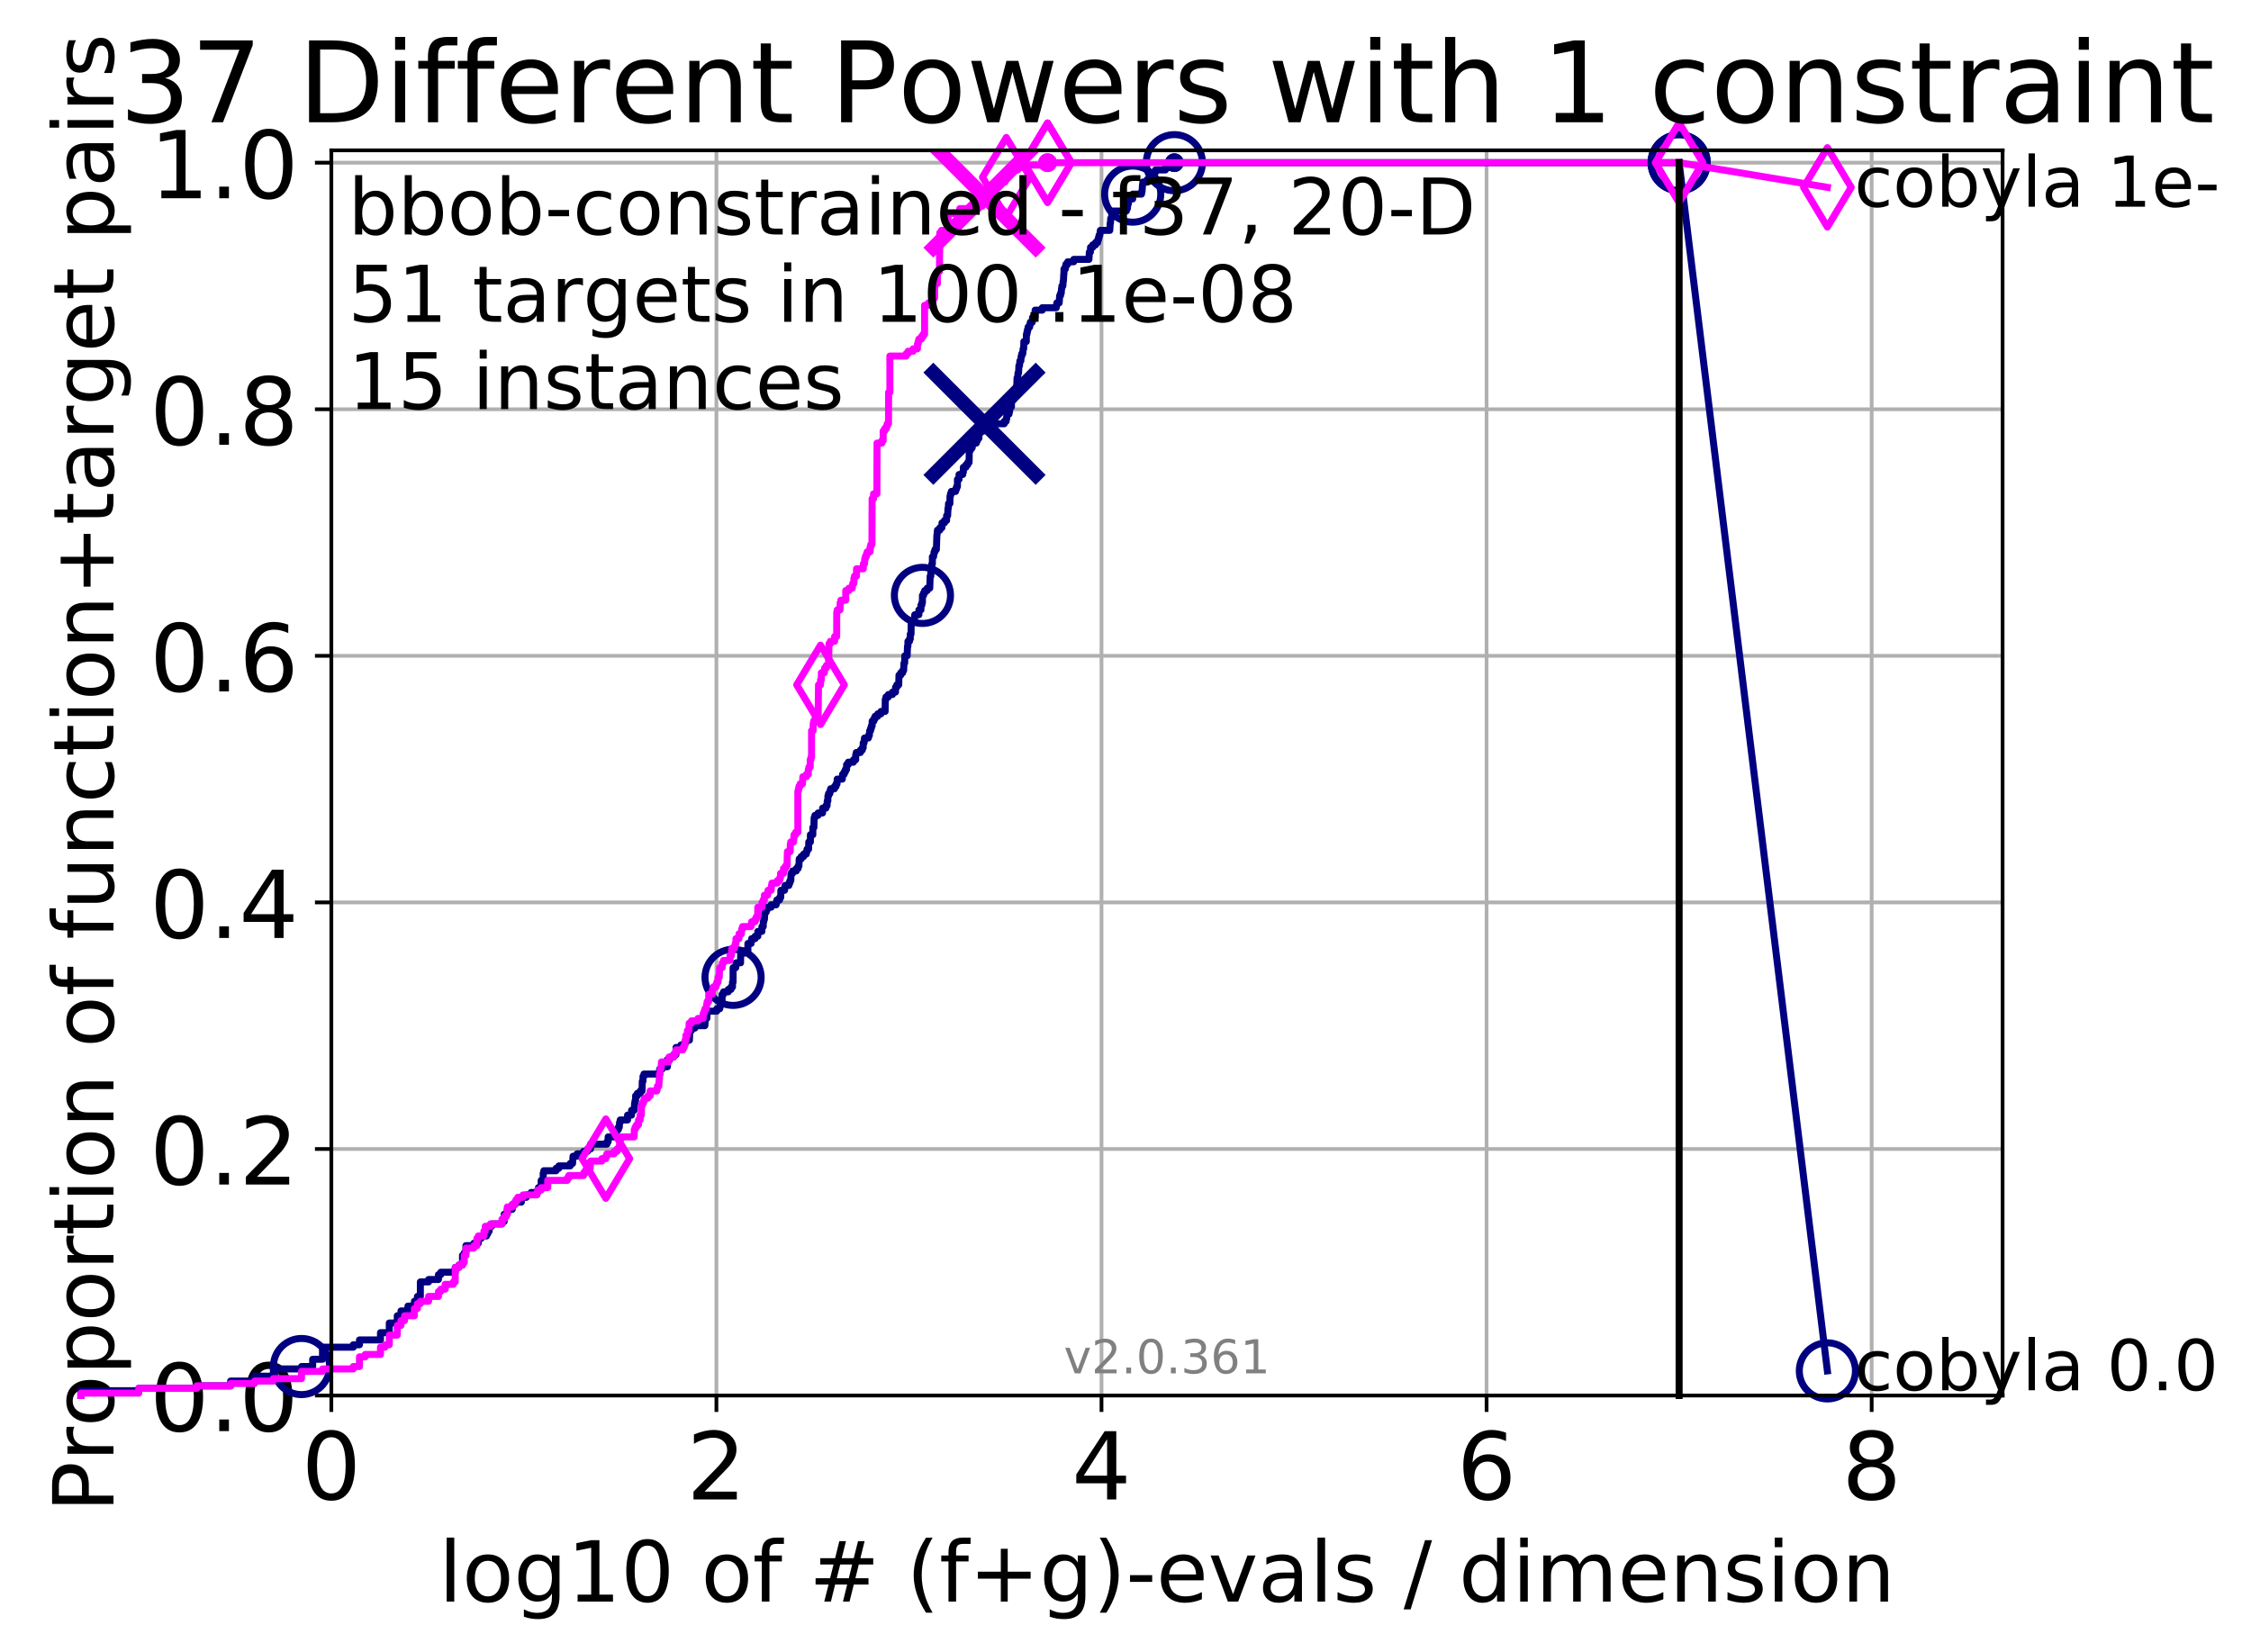 <?xml version="1.0" encoding="utf-8" standalone="no"?>
<!DOCTYPE svg PUBLIC "-//W3C//DTD SVG 1.1//EN"
  "http://www.w3.org/Graphics/SVG/1.1/DTD/svg11.dtd">
<!-- Created with matplotlib (http://matplotlib.org/) -->
<svg height="353pt" version="1.1" viewBox="0 0 481 353" width="481pt" xmlns="http://www.w3.org/2000/svg" xmlns:xlink="http://www.w3.org/1999/xlink">
 <defs>
  <style type="text/css">
*{stroke-linecap:butt;stroke-linejoin:round;}
  </style>
 </defs>
 <g id="figure_1">
  <g id="patch_1">
   <path d="M 0 353.222 
L 481.578 353.222 
L 481.578 0 
L 0 0 
z
" style="fill:#ffffff;"/>
  </g>
  <g id="axes_1">
   <g id="patch_2">
    <path d="M 70.8 298.245 
L 427.92 298.245 
L 427.92 32.133 
L 70.8 32.133 
z
" style="fill:#ffffff;"/>
   </g>
   <g id="matplotlib.axis_1">
    <g id="xtick_1">
     <g id="line2d_1">
      <path clip-path="url(#p02049992cf)" d="M 70.8 298.245 
L 70.8 32.133 
" style="fill:none;stroke:#b0b0b0;stroke-linecap:square;stroke-width:0.8;"/>
     </g>
     <g id="line2d_2">
      <defs>
       <path d="M 0 0 
L 0 3.5 
" id="m3311e3158d" style="stroke:#000000;stroke-width:0.8;"/>
      </defs>
      <g>
       <use style="stroke:#000000;stroke-width:0.8;" x="70.8" xlink:href="#m3311e3158d" y="298.245"/>
      </g>
     </g>
     <g id="text_1">
      <!-- 0 -->
      <defs>
       <path d="M 31.781 66.406 
Q 24.172 66.406 20.328 58.906 
Q 16.5 51.422 16.5 36.375 
Q 16.5 21.391 20.328 13.891 
Q 24.172 6.391 31.781 6.391 
Q 39.453 6.391 43.281 13.891 
Q 47.125 21.391 47.125 36.375 
Q 47.125 51.422 43.281 58.906 
Q 39.453 66.406 31.781 66.406 
z
M 31.781 74.219 
Q 44.047 74.219 50.516 64.516 
Q 56.984 54.828 56.984 36.375 
Q 56.984 17.969 50.516 8.266 
Q 44.047 -1.422 31.781 -1.422 
Q 19.531 -1.422 13.062 8.266 
Q 6.594 17.969 6.594 36.375 
Q 6.594 54.828 13.062 64.516 
Q 19.531 74.219 31.781 74.219 
z
" id="DejaVuSans-30"/>
      </defs>
      <g transform="translate(64.438 320.442)scale(0.2 -0.2)">
       <use xlink:href="#DejaVuSans-30"/>
      </g>
     </g>
    </g>
    <g id="xtick_2">
     <g id="line2d_3">
      <path clip-path="url(#p02049992cf)" d="M 153.086 298.245 
L 153.086 32.133 
" style="fill:none;stroke:#b0b0b0;stroke-linecap:square;stroke-width:0.8;"/>
     </g>
     <g id="line2d_4">
      <g>
       <use style="stroke:#000000;stroke-width:0.8;" x="153.086" xlink:href="#m3311e3158d" y="298.245"/>
      </g>
     </g>
     <g id="text_2">
      <!-- 2 -->
      <defs>
       <path d="M 19.188 8.297 
L 53.609 8.297 
L 53.609 0 
L 7.328 0 
L 7.328 8.297 
Q 12.938 14.109 22.625 23.891 
Q 32.328 33.688 34.812 36.531 
Q 39.547 41.844 41.422 45.531 
Q 43.312 49.219 43.312 52.781 
Q 43.312 58.594 39.234 62.25 
Q 35.156 65.922 28.609 65.922 
Q 23.969 65.922 18.812 64.312 
Q 13.672 62.703 7.812 59.422 
L 7.812 69.391 
Q 13.766 71.781 18.938 73 
Q 24.125 74.219 28.422 74.219 
Q 39.75 74.219 46.484 68.547 
Q 53.219 62.891 53.219 53.422 
Q 53.219 48.922 51.531 44.891 
Q 49.859 40.875 45.406 35.406 
Q 44.188 33.984 37.641 27.219 
Q 31.109 20.453 19.188 8.297 
z
" id="DejaVuSans-32"/>
      </defs>
      <g transform="translate(146.723 320.442)scale(0.2 -0.2)">
       <use xlink:href="#DejaVuSans-32"/>
      </g>
     </g>
    </g>
    <g id="xtick_3">
     <g id="line2d_5">
      <path clip-path="url(#p02049992cf)" d="M 235.371 298.245 
L 235.371 32.133 
" style="fill:none;stroke:#b0b0b0;stroke-linecap:square;stroke-width:0.8;"/>
     </g>
     <g id="line2d_6">
      <g>
       <use style="stroke:#000000;stroke-width:0.8;" x="235.371" xlink:href="#m3311e3158d" y="298.245"/>
      </g>
     </g>
     <g id="text_3">
      <!-- 4 -->
      <defs>
       <path d="M 37.797 64.312 
L 12.891 25.391 
L 37.797 25.391 
z
M 35.203 72.906 
L 47.609 72.906 
L 47.609 25.391 
L 58.016 25.391 
L 58.016 17.188 
L 47.609 17.188 
L 47.609 0 
L 37.797 0 
L 37.797 17.188 
L 4.891 17.188 
L 4.891 26.703 
z
" id="DejaVuSans-34"/>
      </defs>
      <g transform="translate(229.009 320.442)scale(0.2 -0.2)">
       <use xlink:href="#DejaVuSans-34"/>
      </g>
     </g>
    </g>
    <g id="xtick_4">
     <g id="line2d_7">
      <path clip-path="url(#p02049992cf)" d="M 317.657 298.245 
L 317.657 32.133 
" style="fill:none;stroke:#b0b0b0;stroke-linecap:square;stroke-width:0.8;"/>
     </g>
     <g id="line2d_8">
      <g>
       <use style="stroke:#000000;stroke-width:0.8;" x="317.657" xlink:href="#m3311e3158d" y="298.245"/>
      </g>
     </g>
     <g id="text_4">
      <!-- 6 -->
      <defs>
       <path d="M 33.016 40.375 
Q 26.375 40.375 22.484 35.828 
Q 18.609 31.297 18.609 23.391 
Q 18.609 15.531 22.484 10.953 
Q 26.375 6.391 33.016 6.391 
Q 39.656 6.391 43.531 10.953 
Q 47.406 15.531 47.406 23.391 
Q 47.406 31.297 43.531 35.828 
Q 39.656 40.375 33.016 40.375 
z
M 52.594 71.297 
L 52.594 62.312 
Q 48.875 64.062 45.094 64.984 
Q 41.312 65.922 37.594 65.922 
Q 27.828 65.922 22.672 59.328 
Q 17.531 52.734 16.797 39.406 
Q 19.672 43.656 24.016 45.922 
Q 28.375 48.188 33.594 48.188 
Q 44.578 48.188 50.953 41.516 
Q 57.328 34.859 57.328 23.391 
Q 57.328 12.156 50.688 5.359 
Q 44.047 -1.422 33.016 -1.422 
Q 20.359 -1.422 13.672 8.266 
Q 6.984 17.969 6.984 36.375 
Q 6.984 53.656 15.188 63.938 
Q 23.391 74.219 37.203 74.219 
Q 40.922 74.219 44.703 73.484 
Q 48.484 72.75 52.594 71.297 
z
" id="DejaVuSans-36"/>
      </defs>
      <g transform="translate(311.295 320.442)scale(0.2 -0.2)">
       <use xlink:href="#DejaVuSans-36"/>
      </g>
     </g>
    </g>
    <g id="xtick_5">
     <g id="line2d_9">
      <path clip-path="url(#p02049992cf)" d="M 399.943 298.245 
L 399.943 32.133 
" style="fill:none;stroke:#b0b0b0;stroke-linecap:square;stroke-width:0.8;"/>
     </g>
     <g id="line2d_10">
      <g>
       <use style="stroke:#000000;stroke-width:0.8;" x="399.943" xlink:href="#m3311e3158d" y="298.245"/>
      </g>
     </g>
     <g id="text_5">
      <!-- 8 -->
      <defs>
       <path d="M 31.781 34.625 
Q 24.75 34.625 20.719 30.859 
Q 16.703 27.094 16.703 20.516 
Q 16.703 13.922 20.719 10.156 
Q 24.75 6.391 31.781 6.391 
Q 38.812 6.391 42.859 10.172 
Q 46.922 13.969 46.922 20.516 
Q 46.922 27.094 42.891 30.859 
Q 38.875 34.625 31.781 34.625 
z
M 21.922 38.812 
Q 15.578 40.375 12.031 44.719 
Q 8.5 49.078 8.5 55.328 
Q 8.5 64.062 14.719 69.141 
Q 20.953 74.219 31.781 74.219 
Q 42.672 74.219 48.875 69.141 
Q 55.078 64.062 55.078 55.328 
Q 55.078 49.078 51.531 44.719 
Q 48 40.375 41.703 38.812 
Q 48.828 37.156 52.797 32.312 
Q 56.781 27.484 56.781 20.516 
Q 56.781 9.906 50.312 4.234 
Q 43.844 -1.422 31.781 -1.422 
Q 19.734 -1.422 13.25 4.234 
Q 6.781 9.906 6.781 20.516 
Q 6.781 27.484 10.781 32.312 
Q 14.797 37.156 21.922 38.812 
z
M 18.312 54.391 
Q 18.312 48.734 21.844 45.562 
Q 25.391 42.391 31.781 42.391 
Q 38.141 42.391 41.719 45.562 
Q 45.312 48.734 45.312 54.391 
Q 45.312 60.062 41.719 63.234 
Q 38.141 66.406 31.781 66.406 
Q 25.391 66.406 21.844 63.234 
Q 18.312 60.062 18.312 54.391 
z
" id="DejaVuSans-38"/>
      </defs>
      <g transform="translate(393.58 320.442)scale(0.2 -0.2)">
       <use xlink:href="#DejaVuSans-38"/>
      </g>
     </g>
    </g>
    <g id="text_6">
     <!-- log10 of # (f+g)-evals / dimension -->
     <defs>
      <path d="M 9.422 75.984 
L 18.406 75.984 
L 18.406 0 
L 9.422 0 
z
" id="DejaVuSans-6c"/>
      <path d="M 30.609 48.391 
Q 23.391 48.391 19.188 42.75 
Q 14.984 37.109 14.984 27.297 
Q 14.984 17.484 19.156 11.844 
Q 23.344 6.203 30.609 6.203 
Q 37.797 6.203 41.984 11.859 
Q 46.188 17.531 46.188 27.297 
Q 46.188 37.016 41.984 42.703 
Q 37.797 48.391 30.609 48.391 
z
M 30.609 56 
Q 42.328 56 49.016 48.375 
Q 55.719 40.766 55.719 27.297 
Q 55.719 13.875 49.016 6.219 
Q 42.328 -1.422 30.609 -1.422 
Q 18.844 -1.422 12.172 6.219 
Q 5.516 13.875 5.516 27.297 
Q 5.516 40.766 12.172 48.375 
Q 18.844 56 30.609 56 
z
" id="DejaVuSans-6f"/>
      <path d="M 45.406 27.984 
Q 45.406 37.75 41.375 43.109 
Q 37.359 48.484 30.078 48.484 
Q 22.859 48.484 18.828 43.109 
Q 14.797 37.75 14.797 27.984 
Q 14.797 18.266 18.828 12.891 
Q 22.859 7.516 30.078 7.516 
Q 37.359 7.516 41.375 12.891 
Q 45.406 18.266 45.406 27.984 
z
M 54.391 6.781 
Q 54.391 -7.172 48.188 -13.984 
Q 42 -20.797 29.203 -20.797 
Q 24.469 -20.797 20.266 -20.094 
Q 16.062 -19.391 12.109 -17.922 
L 12.109 -9.188 
Q 16.062 -11.328 19.922 -12.344 
Q 23.781 -13.375 27.781 -13.375 
Q 36.625 -13.375 41.016 -8.766 
Q 45.406 -4.156 45.406 5.172 
L 45.406 9.625 
Q 42.625 4.781 38.281 2.391 
Q 33.938 0 27.875 0 
Q 17.828 0 11.672 7.656 
Q 5.516 15.328 5.516 27.984 
Q 5.516 40.672 11.672 48.328 
Q 17.828 56 27.875 56 
Q 33.938 56 38.281 53.609 
Q 42.625 51.219 45.406 46.391 
L 45.406 54.688 
L 54.391 54.688 
z
" id="DejaVuSans-67"/>
      <path d="M 12.406 8.297 
L 28.516 8.297 
L 28.516 63.922 
L 10.984 60.406 
L 10.984 69.391 
L 28.422 72.906 
L 38.281 72.906 
L 38.281 8.297 
L 54.391 8.297 
L 54.391 0 
L 12.406 0 
z
" id="DejaVuSans-31"/>
      <path id="DejaVuSans-20"/>
      <path d="M 37.109 75.984 
L 37.109 68.5 
L 28.516 68.5 
Q 23.688 68.5 21.797 66.547 
Q 19.922 64.594 19.922 59.516 
L 19.922 54.688 
L 34.719 54.688 
L 34.719 47.703 
L 19.922 47.703 
L 19.922 0 
L 10.891 0 
L 10.891 47.703 
L 2.297 47.703 
L 2.297 54.688 
L 10.891 54.688 
L 10.891 58.5 
Q 10.891 67.625 15.141 71.797 
Q 19.391 75.984 28.609 75.984 
z
" id="DejaVuSans-66"/>
      <path d="M 51.125 44 
L 36.922 44 
L 32.812 27.688 
L 47.125 27.688 
z
M 43.797 71.781 
L 38.719 51.516 
L 52.984 51.516 
L 58.109 71.781 
L 65.922 71.781 
L 60.891 51.516 
L 76.125 51.516 
L 76.125 44 
L 58.984 44 
L 54.984 27.688 
L 70.516 27.688 
L 70.516 20.219 
L 53.078 20.219 
L 48 0 
L 40.188 0 
L 45.219 20.219 
L 30.906 20.219 
L 25.875 0 
L 18.016 0 
L 23.094 20.219 
L 7.719 20.219 
L 7.719 27.688 
L 24.906 27.688 
L 29 44 
L 13.281 44 
L 13.281 51.516 
L 30.906 51.516 
L 35.891 71.781 
z
" id="DejaVuSans-23"/>
      <path d="M 31 75.875 
Q 24.469 64.656 21.281 53.656 
Q 18.109 42.672 18.109 31.391 
Q 18.109 20.125 21.312 9.062 
Q 24.516 -2 31 -13.188 
L 23.188 -13.188 
Q 15.875 -1.703 12.234 9.375 
Q 8.594 20.453 8.594 31.391 
Q 8.594 42.281 12.203 53.312 
Q 15.828 64.359 23.188 75.875 
z
" id="DejaVuSans-28"/>
      <path d="M 46 62.703 
L 46 35.5 
L 73.188 35.5 
L 73.188 27.203 
L 46 27.203 
L 46 0 
L 37.797 0 
L 37.797 27.203 
L 10.594 27.203 
L 10.594 35.5 
L 37.797 35.5 
L 37.797 62.703 
z
" id="DejaVuSans-2b"/>
      <path d="M 8.016 75.875 
L 15.828 75.875 
Q 23.141 64.359 26.781 53.312 
Q 30.422 42.281 30.422 31.391 
Q 30.422 20.453 26.781 9.375 
Q 23.141 -1.703 15.828 -13.188 
L 8.016 -13.188 
Q 14.5 -2 17.703 9.062 
Q 20.906 20.125 20.906 31.391 
Q 20.906 42.672 17.703 53.656 
Q 14.5 64.656 8.016 75.875 
z
" id="DejaVuSans-29"/>
      <path d="M 4.891 31.391 
L 31.203 31.391 
L 31.203 23.391 
L 4.891 23.391 
z
" id="DejaVuSans-2d"/>
      <path d="M 56.203 29.594 
L 56.203 25.203 
L 14.891 25.203 
Q 15.484 15.922 20.484 11.062 
Q 25.484 6.203 34.422 6.203 
Q 39.594 6.203 44.453 7.469 
Q 49.312 8.734 54.109 11.281 
L 54.109 2.781 
Q 49.266 0.734 44.188 -0.344 
Q 39.109 -1.422 33.891 -1.422 
Q 20.797 -1.422 13.156 6.188 
Q 5.516 13.812 5.516 26.812 
Q 5.516 40.234 12.766 48.109 
Q 20.016 56 32.328 56 
Q 43.359 56 49.781 48.891 
Q 56.203 41.797 56.203 29.594 
z
M 47.219 32.234 
Q 47.125 39.594 43.094 43.984 
Q 39.062 48.391 32.422 48.391 
Q 24.906 48.391 20.391 44.141 
Q 15.875 39.891 15.188 32.172 
z
" id="DejaVuSans-65"/>
      <path d="M 2.984 54.688 
L 12.5 54.688 
L 29.594 8.797 
L 46.688 54.688 
L 56.203 54.688 
L 35.688 0 
L 23.484 0 
z
" id="DejaVuSans-76"/>
      <path d="M 34.281 27.484 
Q 23.391 27.484 19.188 25 
Q 14.984 22.516 14.984 16.5 
Q 14.984 11.719 18.141 8.906 
Q 21.297 6.109 26.703 6.109 
Q 34.188 6.109 38.703 11.406 
Q 43.219 16.703 43.219 25.484 
L 43.219 27.484 
z
M 52.203 31.203 
L 52.203 0 
L 43.219 0 
L 43.219 8.297 
Q 40.141 3.328 35.547 0.953 
Q 30.953 -1.422 24.312 -1.422 
Q 15.922 -1.422 10.953 3.297 
Q 6 8.016 6 15.922 
Q 6 25.141 12.172 29.828 
Q 18.359 34.516 30.609 34.516 
L 43.219 34.516 
L 43.219 35.406 
Q 43.219 41.609 39.141 45 
Q 35.062 48.391 27.688 48.391 
Q 23 48.391 18.547 47.266 
Q 14.109 46.141 10.016 43.891 
L 10.016 52.203 
Q 14.938 54.109 19.578 55.047 
Q 24.219 56 28.609 56 
Q 40.484 56 46.344 49.844 
Q 52.203 43.703 52.203 31.203 
z
" id="DejaVuSans-61"/>
      <path d="M 44.281 53.078 
L 44.281 44.578 
Q 40.484 46.531 36.375 47.5 
Q 32.281 48.484 27.875 48.484 
Q 21.188 48.484 17.844 46.438 
Q 14.5 44.391 14.5 40.281 
Q 14.5 37.156 16.891 35.375 
Q 19.281 33.594 26.516 31.984 
L 29.594 31.297 
Q 39.156 29.25 43.188 25.516 
Q 47.219 21.781 47.219 15.094 
Q 47.219 7.469 41.188 3.016 
Q 35.156 -1.422 24.609 -1.422 
Q 20.219 -1.422 15.453 -0.562 
Q 10.688 0.297 5.422 2 
L 5.422 11.281 
Q 10.406 8.688 15.234 7.391 
Q 20.062 6.109 24.812 6.109 
Q 31.156 6.109 34.562 8.281 
Q 37.984 10.453 37.984 14.406 
Q 37.984 18.062 35.516 20.016 
Q 33.062 21.969 24.703 23.781 
L 21.578 24.516 
Q 13.234 26.266 9.516 29.906 
Q 5.812 33.547 5.812 39.891 
Q 5.812 47.609 11.281 51.797 
Q 16.75 56 26.812 56 
Q 31.781 56 36.172 55.266 
Q 40.578 54.547 44.281 53.078 
z
" id="DejaVuSans-73"/>
      <path d="M 25.391 72.906 
L 33.688 72.906 
L 8.297 -9.281 
L 0 -9.281 
z
" id="DejaVuSans-2f"/>
      <path d="M 45.406 46.391 
L 45.406 75.984 
L 54.391 75.984 
L 54.391 0 
L 45.406 0 
L 45.406 8.203 
Q 42.578 3.328 38.25 0.953 
Q 33.938 -1.422 27.875 -1.422 
Q 17.969 -1.422 11.734 6.484 
Q 5.516 14.406 5.516 27.297 
Q 5.516 40.188 11.734 48.094 
Q 17.969 56 27.875 56 
Q 33.938 56 38.25 53.625 
Q 42.578 51.266 45.406 46.391 
z
M 14.797 27.297 
Q 14.797 17.391 18.875 11.75 
Q 22.953 6.109 30.078 6.109 
Q 37.203 6.109 41.297 11.75 
Q 45.406 17.391 45.406 27.297 
Q 45.406 37.203 41.297 42.844 
Q 37.203 48.484 30.078 48.484 
Q 22.953 48.484 18.875 42.844 
Q 14.797 37.203 14.797 27.297 
z
" id="DejaVuSans-64"/>
      <path d="M 9.422 54.688 
L 18.406 54.688 
L 18.406 0 
L 9.422 0 
z
M 9.422 75.984 
L 18.406 75.984 
L 18.406 64.594 
L 9.422 64.594 
z
" id="DejaVuSans-69"/>
      <path d="M 52 44.188 
Q 55.375 50.25 60.062 53.125 
Q 64.75 56 71.094 56 
Q 79.641 56 84.281 50.016 
Q 88.922 44.047 88.922 33.016 
L 88.922 0 
L 79.891 0 
L 79.891 32.719 
Q 79.891 40.578 77.094 44.375 
Q 74.312 48.188 68.609 48.188 
Q 61.625 48.188 57.562 43.547 
Q 53.516 38.922 53.516 30.906 
L 53.516 0 
L 44.484 0 
L 44.484 32.719 
Q 44.484 40.625 41.703 44.406 
Q 38.922 48.188 33.109 48.188 
Q 26.219 48.188 22.156 43.531 
Q 18.109 38.875 18.109 30.906 
L 18.109 0 
L 9.078 0 
L 9.078 54.688 
L 18.109 54.688 
L 18.109 46.188 
Q 21.188 51.219 25.484 53.609 
Q 29.781 56 35.688 56 
Q 41.656 56 45.828 52.969 
Q 50 49.953 52 44.188 
z
" id="DejaVuSans-6d"/>
      <path d="M 54.891 33.016 
L 54.891 0 
L 45.906 0 
L 45.906 32.719 
Q 45.906 40.484 42.875 44.328 
Q 39.844 48.188 33.797 48.188 
Q 26.516 48.188 22.312 43.547 
Q 18.109 38.922 18.109 30.906 
L 18.109 0 
L 9.078 0 
L 9.078 54.688 
L 18.109 54.688 
L 18.109 46.188 
Q 21.344 51.125 25.703 53.562 
Q 30.078 56 35.797 56 
Q 45.219 56 50.047 50.172 
Q 54.891 44.344 54.891 33.016 
z
" id="DejaVuSans-6e"/>
     </defs>
     <g transform="translate(93.753 342.279)scale(0.18 -0.18)">
      <use xlink:href="#DejaVuSans-6c"/>
      <use x="27.783" xlink:href="#DejaVuSans-6f"/>
      <use x="88.965" xlink:href="#DejaVuSans-67"/>
      <use x="152.441" xlink:href="#DejaVuSans-31"/>
      <use x="216.064" xlink:href="#DejaVuSans-30"/>
      <use x="279.688" xlink:href="#DejaVuSans-20"/>
      <use x="311.475" xlink:href="#DejaVuSans-6f"/>
      <use x="372.656" xlink:href="#DejaVuSans-66"/>
      <use x="407.861" xlink:href="#DejaVuSans-20"/>
      <use x="439.648" xlink:href="#DejaVuSans-23"/>
      <use x="523.438" xlink:href="#DejaVuSans-20"/>
      <use x="555.225" xlink:href="#DejaVuSans-28"/>
      <use x="594.238" xlink:href="#DejaVuSans-66"/>
      <use x="629.443" xlink:href="#DejaVuSans-2b"/>
      <use x="713.232" xlink:href="#DejaVuSans-67"/>
      <use x="776.709" xlink:href="#DejaVuSans-29"/>
      <use x="815.723" xlink:href="#DejaVuSans-2d"/>
      <use x="851.807" xlink:href="#DejaVuSans-65"/>
      <use x="913.33" xlink:href="#DejaVuSans-76"/>
      <use x="972.51" xlink:href="#DejaVuSans-61"/>
      <use x="1033.789" xlink:href="#DejaVuSans-6c"/>
      <use x="1061.572" xlink:href="#DejaVuSans-73"/>
      <use x="1113.672" xlink:href="#DejaVuSans-20"/>
      <use x="1145.459" xlink:href="#DejaVuSans-2f"/>
      <use x="1179.15" xlink:href="#DejaVuSans-20"/>
      <use x="1210.938" xlink:href="#DejaVuSans-64"/>
      <use x="1274.414" xlink:href="#DejaVuSans-69"/>
      <use x="1302.197" xlink:href="#DejaVuSans-6d"/>
      <use x="1399.609" xlink:href="#DejaVuSans-65"/>
      <use x="1461.133" xlink:href="#DejaVuSans-6e"/>
      <use x="1524.512" xlink:href="#DejaVuSans-73"/>
      <use x="1576.611" xlink:href="#DejaVuSans-69"/>
      <use x="1604.395" xlink:href="#DejaVuSans-6f"/>
      <use x="1665.576" xlink:href="#DejaVuSans-6e"/>
     </g>
    </g>
   </g>
   <g id="matplotlib.axis_2">
    <g id="ytick_1">
     <g id="line2d_11">
      <path clip-path="url(#p02049992cf)" d="M 70.8 298.245 
L 427.92 298.245 
" style="fill:none;stroke:#b0b0b0;stroke-linecap:square;stroke-width:0.8;"/>
     </g>
     <g id="line2d_12">
      <defs>
       <path d="M 0 0 
L -3.5 0 
" id="mc2a2e231ec" style="stroke:#000000;stroke-width:0.8;"/>
      </defs>
      <g>
       <use style="stroke:#000000;stroke-width:0.8;" x="70.8" xlink:href="#mc2a2e231ec" y="298.245"/>
      </g>
     </g>
     <g id="text_7">
      <!-- 0.0 -->
      <defs>
       <path d="M 10.688 12.406 
L 21 12.406 
L 21 0 
L 10.688 0 
z
" id="DejaVuSans-2e"/>
      </defs>
      <g transform="translate(31.994 305.844)scale(0.2 -0.2)">
       <use xlink:href="#DejaVuSans-30"/>
       <use x="63.623" xlink:href="#DejaVuSans-2e"/>
       <use x="95.41" xlink:href="#DejaVuSans-30"/>
      </g>
     </g>
    </g>
    <g id="ytick_2">
     <g id="line2d_13">
      <path clip-path="url(#p02049992cf)" d="M 70.8 245.55 
L 427.92 245.55 
" style="fill:none;stroke:#b0b0b0;stroke-linecap:square;stroke-width:0.8;"/>
     </g>
     <g id="line2d_14">
      <g>
       <use style="stroke:#000000;stroke-width:0.8;" x="70.8" xlink:href="#mc2a2e231ec" y="245.55"/>
      </g>
     </g>
     <g id="text_8">
      <!-- 0.2 -->
      <g transform="translate(31.994 253.148)scale(0.2 -0.2)">
       <use xlink:href="#DejaVuSans-30"/>
       <use x="63.623" xlink:href="#DejaVuSans-2e"/>
       <use x="95.41" xlink:href="#DejaVuSans-32"/>
      </g>
     </g>
    </g>
    <g id="ytick_3">
     <g id="line2d_15">
      <path clip-path="url(#p02049992cf)" d="M 70.8 192.854 
L 427.92 192.854 
" style="fill:none;stroke:#b0b0b0;stroke-linecap:square;stroke-width:0.8;"/>
     </g>
     <g id="line2d_16">
      <g>
       <use style="stroke:#000000;stroke-width:0.8;" x="70.8" xlink:href="#mc2a2e231ec" y="192.854"/>
      </g>
     </g>
     <g id="text_9">
      <!-- 0.4 -->
      <g transform="translate(31.994 200.453)scale(0.2 -0.2)">
       <use xlink:href="#DejaVuSans-30"/>
       <use x="63.623" xlink:href="#DejaVuSans-2e"/>
       <use x="95.41" xlink:href="#DejaVuSans-34"/>
      </g>
     </g>
    </g>
    <g id="ytick_4">
     <g id="line2d_17">
      <path clip-path="url(#p02049992cf)" d="M 70.8 140.159 
L 427.92 140.159 
" style="fill:none;stroke:#b0b0b0;stroke-linecap:square;stroke-width:0.8;"/>
     </g>
     <g id="line2d_18">
      <g>
       <use style="stroke:#000000;stroke-width:0.8;" x="70.8" xlink:href="#mc2a2e231ec" y="140.159"/>
      </g>
     </g>
     <g id="text_10">
      <!-- 0.6 -->
      <g transform="translate(31.994 147.757)scale(0.2 -0.2)">
       <use xlink:href="#DejaVuSans-30"/>
       <use x="63.623" xlink:href="#DejaVuSans-2e"/>
       <use x="95.41" xlink:href="#DejaVuSans-36"/>
      </g>
     </g>
    </g>
    <g id="ytick_5">
     <g id="line2d_19">
      <path clip-path="url(#p02049992cf)" d="M 70.8 87.464 
L 427.92 87.464 
" style="fill:none;stroke:#b0b0b0;stroke-linecap:square;stroke-width:0.8;"/>
     </g>
     <g id="line2d_20">
      <g>
       <use style="stroke:#000000;stroke-width:0.8;" x="70.8" xlink:href="#mc2a2e231ec" y="87.464"/>
      </g>
     </g>
     <g id="text_11">
      <!-- 0.8 -->
      <g transform="translate(31.994 95.062)scale(0.2 -0.2)">
       <use xlink:href="#DejaVuSans-30"/>
       <use x="63.623" xlink:href="#DejaVuSans-2e"/>
       <use x="95.41" xlink:href="#DejaVuSans-38"/>
      </g>
     </g>
    </g>
    <g id="ytick_6">
     <g id="line2d_21">
      <path clip-path="url(#p02049992cf)" d="M 70.8 34.768 
L 427.92 34.768 
" style="fill:none;stroke:#b0b0b0;stroke-linecap:square;stroke-width:0.8;"/>
     </g>
     <g id="line2d_22">
      <g>
       <use style="stroke:#000000;stroke-width:0.8;" x="70.8" xlink:href="#mc2a2e231ec" y="34.768"/>
      </g>
     </g>
     <g id="text_12">
      <!-- 1.0 -->
      <g transform="translate(31.994 42.367)scale(0.2 -0.2)">
       <use xlink:href="#DejaVuSans-31"/>
       <use x="63.623" xlink:href="#DejaVuSans-2e"/>
       <use x="95.41" xlink:href="#DejaVuSans-30"/>
      </g>
     </g>
    </g>
    <g id="text_13">
     <!-- Proportion of function+target pairs -->
     <defs>
      <path d="M 19.672 64.797 
L 19.672 37.406 
L 32.078 37.406 
Q 38.969 37.406 42.719 40.969 
Q 46.484 44.531 46.484 51.125 
Q 46.484 57.672 42.719 61.234 
Q 38.969 64.797 32.078 64.797 
z
M 9.812 72.906 
L 32.078 72.906 
Q 44.344 72.906 50.609 67.359 
Q 56.891 61.812 56.891 51.125 
Q 56.891 40.328 50.609 34.812 
Q 44.344 29.297 32.078 29.297 
L 19.672 29.297 
L 19.672 0 
L 9.812 0 
z
" id="DejaVuSans-50"/>
      <path d="M 41.109 46.297 
Q 39.594 47.172 37.812 47.578 
Q 36.031 48 33.891 48 
Q 26.266 48 22.188 43.047 
Q 18.109 38.094 18.109 28.812 
L 18.109 0 
L 9.078 0 
L 9.078 54.688 
L 18.109 54.688 
L 18.109 46.188 
Q 20.953 51.172 25.484 53.578 
Q 30.031 56 36.531 56 
Q 37.453 56 38.578 55.875 
Q 39.703 55.766 41.062 55.516 
z
" id="DejaVuSans-72"/>
      <path d="M 18.109 8.203 
L 18.109 -20.797 
L 9.078 -20.797 
L 9.078 54.688 
L 18.109 54.688 
L 18.109 46.391 
Q 20.953 51.266 25.266 53.625 
Q 29.594 56 35.594 56 
Q 45.562 56 51.781 48.094 
Q 58.016 40.188 58.016 27.297 
Q 58.016 14.406 51.781 6.484 
Q 45.562 -1.422 35.594 -1.422 
Q 29.594 -1.422 25.266 0.953 
Q 20.953 3.328 18.109 8.203 
z
M 48.688 27.297 
Q 48.688 37.203 44.609 42.844 
Q 40.531 48.484 33.406 48.484 
Q 26.266 48.484 22.188 42.844 
Q 18.109 37.203 18.109 27.297 
Q 18.109 17.391 22.188 11.75 
Q 26.266 6.109 33.406 6.109 
Q 40.531 6.109 44.609 11.75 
Q 48.688 17.391 48.688 27.297 
z
" id="DejaVuSans-70"/>
      <path d="M 18.312 70.219 
L 18.312 54.688 
L 36.812 54.688 
L 36.812 47.703 
L 18.312 47.703 
L 18.312 18.016 
Q 18.312 11.328 20.141 9.422 
Q 21.969 7.516 27.594 7.516 
L 36.812 7.516 
L 36.812 0 
L 27.594 0 
Q 17.188 0 13.234 3.875 
Q 9.281 7.766 9.281 18.016 
L 9.281 47.703 
L 2.688 47.703 
L 2.688 54.688 
L 9.281 54.688 
L 9.281 70.219 
z
" id="DejaVuSans-74"/>
      <path d="M 8.5 21.578 
L 8.5 54.688 
L 17.484 54.688 
L 17.484 21.922 
Q 17.484 14.156 20.5 10.266 
Q 23.531 6.391 29.594 6.391 
Q 36.859 6.391 41.078 11.031 
Q 45.312 15.672 45.312 23.688 
L 45.312 54.688 
L 54.297 54.688 
L 54.297 0 
L 45.312 0 
L 45.312 8.406 
Q 42.047 3.422 37.719 1 
Q 33.406 -1.422 27.688 -1.422 
Q 18.266 -1.422 13.375 4.438 
Q 8.5 10.297 8.5 21.578 
z
M 31.109 56 
z
" id="DejaVuSans-75"/>
      <path d="M 48.781 52.594 
L 48.781 44.188 
Q 44.969 46.297 41.141 47.344 
Q 37.312 48.391 33.406 48.391 
Q 24.656 48.391 19.812 42.844 
Q 14.984 37.312 14.984 27.297 
Q 14.984 17.281 19.812 11.734 
Q 24.656 6.203 33.406 6.203 
Q 37.312 6.203 41.141 7.25 
Q 44.969 8.297 48.781 10.406 
L 48.781 2.094 
Q 45.016 0.344 40.984 -0.531 
Q 36.969 -1.422 32.422 -1.422 
Q 20.062 -1.422 12.781 6.344 
Q 5.516 14.109 5.516 27.297 
Q 5.516 40.672 12.859 48.328 
Q 20.219 56 33.016 56 
Q 37.156 56 41.109 55.141 
Q 45.062 54.297 48.781 52.594 
z
" id="DejaVuSans-63"/>
     </defs>
     <g transform="translate(24.25 323.179)rotate(-90)scale(0.18 -0.18)">
      <use xlink:href="#DejaVuSans-50"/>
      <use x="60.287" xlink:href="#DejaVuSans-72"/>
      <use x="101.369" xlink:href="#DejaVuSans-6f"/>
      <use x="162.551" xlink:href="#DejaVuSans-70"/>
      <use x="226.027" xlink:href="#DejaVuSans-6f"/>
      <use x="287.209" xlink:href="#DejaVuSans-72"/>
      <use x="328.322" xlink:href="#DejaVuSans-74"/>
      <use x="367.531" xlink:href="#DejaVuSans-69"/>
      <use x="395.314" xlink:href="#DejaVuSans-6f"/>
      <use x="456.496" xlink:href="#DejaVuSans-6e"/>
      <use x="519.875" xlink:href="#DejaVuSans-20"/>
      <use x="551.662" xlink:href="#DejaVuSans-6f"/>
      <use x="612.844" xlink:href="#DejaVuSans-66"/>
      <use x="648.049" xlink:href="#DejaVuSans-20"/>
      <use x="679.836" xlink:href="#DejaVuSans-66"/>
      <use x="715.041" xlink:href="#DejaVuSans-75"/>
      <use x="778.42" xlink:href="#DejaVuSans-6e"/>
      <use x="841.799" xlink:href="#DejaVuSans-63"/>
      <use x="896.779" xlink:href="#DejaVuSans-74"/>
      <use x="935.988" xlink:href="#DejaVuSans-69"/>
      <use x="963.771" xlink:href="#DejaVuSans-6f"/>
      <use x="1024.953" xlink:href="#DejaVuSans-6e"/>
      <use x="1088.332" xlink:href="#DejaVuSans-2b"/>
      <use x="1172.121" xlink:href="#DejaVuSans-74"/>
      <use x="1211.33" xlink:href="#DejaVuSans-61"/>
      <use x="1272.609" xlink:href="#DejaVuSans-72"/>
      <use x="1313.707" xlink:href="#DejaVuSans-67"/>
      <use x="1377.184" xlink:href="#DejaVuSans-65"/>
      <use x="1438.707" xlink:href="#DejaVuSans-74"/>
      <use x="1477.916" xlink:href="#DejaVuSans-20"/>
      <use x="1509.703" xlink:href="#DejaVuSans-70"/>
      <use x="1573.18" xlink:href="#DejaVuSans-61"/>
      <use x="1634.459" xlink:href="#DejaVuSans-69"/>
      <use x="1662.242" xlink:href="#DejaVuSans-72"/>
      <use x="1703.355" xlink:href="#DejaVuSans-73"/>
     </g>
    </g>
   </g>
   <g id="line2d_23">
    <defs>
     <path d="M 0 1.5 
C 0.398 1.5 0.779 1.342 1.061 1.061 
C 1.342 0.779 1.5 0.398 1.5 0 
C 1.5 -0.398 1.342 -0.779 1.061 -1.061 
C 0.779 -1.342 0.398 -1.5 0 -1.5 
C -0.398 -1.5 -0.779 -1.342 -1.061 -1.061 
C -1.342 -0.779 -1.5 -0.398 -1.5 0 
C -1.5 0.398 -1.342 0.779 -1.061 1.061 
C -0.779 1.342 -0.398 1.5 0 1.5 
z
" id="m9c2c6881af" style="stroke:#000080;"/>
    </defs>
    <g>
     <use style="fill:#000080;stroke:#000080;" x="250.941" xlink:href="#m9c2c6881af" y="34.768"/>
     <use style="fill:#000080;stroke:#000080;" x="250.941" xlink:href="#m9c2c6881af" y="34.768"/>
    </g>
   </g>
   <g id="line2d_24">
    <path d="M 17.272 298.245 
L 17.272 297.212 
L 29.657 297.212 
L 29.657 296.696 
L 42.042 296.696 
L 42.042 296.179 
L 49.287 296.179 
L 49.287 295.146 
L 54.428 295.146 
L 54.428 294.112 
L 58.415 294.112 
L 58.415 292.563 
L 64.427 292.563 
L 64.427 292.046 
L 66.813 292.046 
L 66.813 290.496 
L 68.917 290.496 
L 68.917 287.913 
L 75.488 287.913 
L 75.488 287.396 
L 76.812 287.396 
L 76.812 286.363 
L 81.303 286.363 
L 81.303 284.813 
L 83.185 284.813 
L 83.185 282.747 
L 84.888 282.747 
L 84.888 281.197 
L 85.683 281.197 
L 85.683 280.164 
L 87.172 280.164 
L 87.172 279.13 
L 88.548 279.13 
L 88.548 278.097 
L 89.197 278.097 
L 89.197 277.064 
L 89.824 277.064 
L 89.824 273.964 
L 91.583 273.964 
L 91.583 273.448 
L 93.688 273.448 
L 93.688 272.414 
L 94.177 272.414 
L 94.177 271.898 
L 97.273 271.898 
L 97.273 270.864 
L 98.068 270.864 
L 98.068 270.348 
L 98.828 270.348 
L 98.828 268.281 
L 99.197 268.281 
L 99.197 267.765 
L 99.558 267.765 
L 99.558 266.215 
L 101.261 266.215 
L 101.261 265.698 
L 102.21 265.698 
L 102.21 264.665 
L 102.815 264.665 
L 102.815 264.148 
L 103.969 264.148 
L 103.969 263.632 
L 104.246 263.632 
L 104.246 263.115 
L 104.518 263.115 
L 104.518 262.082 
L 105.052 262.082 
L 105.052 261.565 
L 107.273 261.565 
L 107.273 261.049 
L 107.731 261.049 
L 107.731 259.499 
L 108.397 259.499 
L 108.397 258.465 
L 109.455 258.465 
L 109.455 257.432 
L 110.06 257.432 
L 110.06 256.916 
L 111.399 256.916 
L 111.399 255.882 
L 112.471 255.882 
L 112.471 255.366 
L 113.483 255.366 
L 113.483 254.849 
L 114.9 254.849 
L 114.9 254.333 
L 115.051 254.333 
L 115.051 253.816 
L 115.642 253.816 
L 115.642 252.266 
L 116.072 252.266 
L 116.072 250.716 
L 116.214 250.716 
L 116.214 250.2 
L 118.827 250.2 
L 118.827 249.683 
L 119.424 249.683 
L 119.424 249.166 
L 121.84 249.166 
L 121.84 248.65 
L 122.346 248.65 
L 122.445 247.1 
L 123.317 247.1 
L 123.317 246.583 
L 124.682 246.583 
L 124.682 246.067 
L 125.537 246.067 
L 125.537 245.55 
L 126.193 245.55 
L 126.193 244.517 
L 129.69 244.517 
L 129.69 244 
L 129.953 244 
L 129.953 242.967 
L 131.453 242.967 
L 131.453 241.934 
L 131.721 241.934 
L 131.721 241.417 
L 132.13 241.417 
L 132.13 240.9 
L 132.331 240.9 
L 132.388 239.867 
L 132.53 239.867 
L 132.53 239.35 
L 134.096 239.35 
L 134.096 238.317 
L 134.954 238.317 
L 134.954 237.284 
L 135.512 237.284 
L 135.608 235.734 
L 135.703 235.734 
L 135.703 235.217 
L 135.82 235.217 
L 135.82 234.184 
L 136.192 234.184 
L 136.192 233.668 
L 136.802 233.668 
L 136.802 233.151 
L 137.198 233.151 
L 137.241 231.085 
L 137.393 231.085 
L 137.393 230.051 
L 137.606 230.051 
L 137.606 229.535 
L 140.878 229.535 
L 140.949 228.501 
L 141.47 228.501 
L 141.47 227.985 
L 142.613 227.985 
L 142.613 226.435 
L 143.136 226.435 
L 143.136 225.918 
L 143.928 225.918 
L 143.928 225.402 
L 144.443 225.402 
L 144.457 223.852 
L 145.498 223.852 
L 145.498 223.335 
L 146.247 223.335 
L 146.247 222.819 
L 146.559 222.819 
L 146.559 222.302 
L 147.315 222.302 
L 147.401 220.235 
L 147.754 220.235 
L 147.754 219.719 
L 148.485 219.719 
L 148.485 219.202 
L 150.618 219.202 
L 150.72 217.652 
L 151.044 217.652 
L 151.124 216.102 
L 153.157 216.102 
L 153.157 215.586 
L 153.804 215.586 
L 153.804 215.069 
L 153.949 215.069 
L 154.017 214.036 
L 154.295 214.036 
L 154.303 212.486 
L 154.609 212.486 
L 154.609 211.969 
L 155.614 211.969 
L 155.614 211.453 
L 156.201 211.453 
L 156.201 210.936 
L 156.521 210.936 
L 156.521 209.903 
L 156.646 209.903 
L 156.653 206.803 
L 157.215 206.803 
L 157.286 205.77 
L 158.248 205.77 
L 158.262 203.704 
L 159.06 203.704 
L 159.06 203.187 
L 159.811 203.187 
L 159.811 201.637 
L 160.497 201.637 
L 160.497 201.12 
L 160.614 201.12 
L 160.614 200.604 
L 161.355 200.604 
L 161.355 200.087 
L 161.936 200.087 
L 161.936 199.054 
L 162.807 199.054 
L 162.807 198.021 
L 163.09 198.021 
L 163.09 196.987 
L 163.207 196.987 
L 163.207 196.471 
L 163.349 196.471 
L 163.424 194.921 
L 163.727 194.921 
L 163.727 194.404 
L 163.942 194.404 
L 163.942 193.888 
L 164.779 193.888 
L 164.779 193.371 
L 165.847 193.371 
L 165.847 192.854 
L 165.99 192.854 
L 165.99 192.338 
L 166.579 192.338 
L 166.579 191.821 
L 166.821 191.821 
L 166.863 190.271 
L 167.647 190.271 
L 167.734 189.238 
L 168.568 189.238 
L 168.568 188.722 
L 168.788 188.722 
L 168.788 188.205 
L 168.987 188.205 
L 169.017 186.655 
L 169.358 186.655 
L 169.358 186.138 
L 170.152 186.138 
L 170.152 185.622 
L 170.53 185.622 
L 170.53 185.105 
L 170.714 185.105 
L 170.777 183.555 
L 171.216 183.555 
L 171.216 183.039 
L 171.733 183.039 
L 171.733 182.522 
L 172.3 182.522 
L 172.3 182.005 
L 172.443 182.005 
L 172.443 181.489 
L 172.778 181.489 
L 172.817 179.939 
L 173.169 179.939 
L 173.169 178.389 
L 173.687 178.389 
L 173.687 176.839 
L 173.922 176.839 
L 173.964 174.773 
L 174.13 174.773 
L 174.13 174.256 
L 174.807 174.256 
L 174.807 173.739 
L 175.769 173.739 
L 175.769 172.706 
L 176.485 172.706 
L 176.485 172.19 
L 176.732 172.19 
L 176.765 171.156 
L 176.904 171.156 
L 176.904 170.123 
L 177.038 170.123 
L 177.038 169.606 
L 177.321 169.606 
L 177.321 169.09 
L 177.479 169.09 
L 177.479 168.573 
L 178.317 168.573 
L 178.317 168.057 
L 178.658 168.057 
L 178.658 167.54 
L 178.859 167.54 
L 178.893 166.507 
L 179.989 166.507 
L 180.038 165.474 
L 180.392 165.474 
L 180.392 164.957 
L 180.648 164.957 
L 180.648 164.44 
L 180.899 164.44 
L 180.899 163.407 
L 181.262 163.407 
L 181.262 162.89 
L 182.365 162.89 
L 182.365 162.374 
L 182.842 162.374 
L 182.842 161.341 
L 182.962 161.341 
L 182.962 160.824 
L 183.852 160.824 
L 183.852 160.307 
L 184.25 160.307 
L 184.25 159.791 
L 184.452 159.791 
L 184.452 158.757 
L 184.644 158.757 
L 184.725 157.724 
L 185.557 157.724 
L 185.557 157.208 
L 185.759 157.208 
L 185.833 156.174 
L 186.03 156.174 
L 186.03 155.658 
L 186.19 155.658 
L 186.19 155.141 
L 186.366 155.141 
L 186.366 154.108 
L 186.732 154.108 
L 186.732 153.591 
L 186.993 153.591 
L 186.993 153.075 
L 187.559 153.075 
L 187.559 152.558 
L 188.249 152.558 
L 188.249 152.041 
L 189.139 152.041 
L 189.167 149.458 
L 189.33 149.458 
L 189.33 148.942 
L 189.83 148.942 
L 189.83 148.425 
L 190.713 148.425 
L 190.713 147.908 
L 191.358 147.908 
L 191.358 146.875 
L 191.63 146.875 
L 191.63 146.359 
L 192.044 146.359 
L 192.096 144.292 
L 192.471 144.292 
L 192.471 143.775 
L 192.893 143.775 
L 192.893 143.259 
L 193.098 143.259 
L 193.165 141.709 
L 193.314 141.709 
L 193.338 140.159 
L 193.843 140.159 
L 193.917 138.093 
L 194.007 138.093 
L 194.007 137.059 
L 194.341 137.059 
L 194.341 136.543 
L 194.516 136.543 
L 194.516 135.509 
L 194.672 135.509 
L 194.698 133.443 
L 194.81 133.443 
L 194.81 132.926 
L 195.362 132.926 
L 195.463 131.376 
L 196.351 131.376 
L 196.351 130.343 
L 196.791 130.343 
L 196.791 129.31 
L 196.986 129.31 
L 196.986 128.793 
L 197.104 128.793 
L 197.11 127.243 
L 197.349 127.243 
L 197.349 126.727 
L 197.593 126.727 
L 197.593 126.21 
L 198.135 126.21 
L 198.135 125.694 
L 198.669 125.694 
L 198.763 123.111 
L 198.903 123.111 
L 198.903 122.077 
L 199.103 122.077 
L 199.103 120.527 
L 199.235 120.527 
L 199.235 118.978 
L 199.489 118.978 
L 199.599 117.944 
L 199.794 117.944 
L 199.794 117.428 
L 200.088 117.428 
L 200.199 114.328 
L 200.233 114.328 
L 200.318 113.295 
L 200.833 113.295 
L 200.833 112.778 
L 201.267 112.778 
L 201.289 111.745 
L 201.813 111.745 
L 201.813 111.228 
L 202.272 111.228 
L 202.272 110.195 
L 202.496 110.195 
L 202.565 108.645 
L 202.636 108.645 
L 202.689 107.612 
L 202.979 107.612 
L 202.996 106.062 
L 203.091 106.062 
L 203.091 105.545 
L 203.281 105.545 
L 203.281 105.029 
L 204.193 105.029 
L 204.193 104.512 
L 204.401 104.512 
L 204.401 103.995 
L 204.587 103.995 
L 204.587 102.446 
L 204.928 102.446 
L 204.928 101.412 
L 205.716 101.412 
L 205.716 100.896 
L 205.854 100.896 
L 205.854 99.863 
L 206.394 99.863 
L 206.394 99.346 
L 206.784 99.346 
L 206.784 98.829 
L 207.079 98.829 
L 207.116 96.246 
L 207.362 96.246 
L 207.362 95.73 
L 207.727 95.73 
L 207.727 95.213 
L 207.86 95.213 
L 207.86 94.696 
L 208.624 94.696 
L 208.624 94.18 
L 208.861 94.18 
L 208.861 93.663 
L 209.178 93.663 
L 209.178 92.63 
L 209.354 92.63 
L 209.354 92.113 
L 210.157 92.113 
L 210.168 90.563 
L 214.59 90.563 
L 214.59 90.047 
L 214.99 90.047 
L 214.99 89.53 
L 215.107 89.53 
L 215.127 88.497 
L 215.616 88.497 
L 215.616 87.98 
L 215.738 87.98 
L 215.83 86.947 
L 216.13 86.947 
L 216.136 85.397 
L 216.591 85.397 
L 216.591 84.364 
L 216.702 84.364 
L 216.702 83.847 
L 217.086 83.847 
L 217.086 82.814 
L 217.249 82.814 
L 217.329 80.748 
L 217.48 80.748 
L 217.528 79.714 
L 217.653 79.714 
L 217.722 78.164 
L 217.847 78.164 
L 217.929 77.131 
L 218.135 77.131 
L 218.212 76.098 
L 218.338 76.098 
L 218.338 75.581 
L 218.553 75.581 
L 218.616 74.548 
L 218.741 74.548 
L 218.778 72.998 
L 219.304 72.998 
L 219.325 71.448 
L 219.44 71.448 
L 219.44 70.932 
L 219.561 70.932 
L 219.561 70.415 
L 219.687 70.415 
L 219.687 69.898 
L 220.019 69.898 
L 220.019 69.382 
L 220.156 69.382 
L 220.156 68.865 
L 220.58 68.865 
L 220.64 67.832 
L 221.186 67.832 
L 221.186 66.282 
L 222.718 66.282 
L 222.718 65.765 
L 225.702 65.765 
L 225.702 65.249 
L 225.825 65.249 
L 225.825 64.732 
L 226.331 64.732 
L 226.427 63.182 
L 226.618 63.182 
L 226.618 62.666 
L 226.765 62.666 
L 226.831 61.632 
L 226.907 61.632 
L 226.907 61.116 
L 227.114 61.116 
L 227.18 60.083 
L 227.233 60.083 
L 227.311 58.533 
L 227.35 58.533 
L 227.35 57.5 
L 227.638 57.5 
L 227.638 56.983 
L 227.775 56.983 
L 227.775 56.466 
L 228.155 56.466 
L 228.155 55.95 
L 229.437 55.95 
L 229.437 55.433 
L 232.693 55.433 
L 232.771 53.883 
L 232.995 53.883 
L 233.025 52.85 
L 233.498 52.85 
L 233.498 52.333 
L 234.115 52.333 
L 234.115 51.817 
L 234.546 51.817 
L 234.546 51.3 
L 234.72 51.3 
L 234.72 50.783 
L 234.85 50.783 
L 234.85 50.267 
L 235.014 50.267 
L 235.122 49.234 
L 237.138 49.234 
L 237.235 47.684 
L 237.281 47.684 
L 237.351 46.65 
L 237.52 46.65 
L 237.586 45.617 
L 237.65 45.617 
L 237.65 45.101 
L 240.689 45.101 
L 240.689 44.584 
L 240.906 44.584 
L 240.996 43.551 
L 241.122 43.551 
L 241.168 42.517 
L 242.035 42.517 
L 242.035 41.484 
L 243.924 41.484 
L 243.924 40.968 
L 244.037 40.968 
L 244.142 39.418 
L 244.207 39.418 
L 244.207 38.901 
L 245.115 38.901 
L 245.115 38.385 
L 246.127 38.385 
L 246.127 37.868 
L 246.677 37.868 
L 246.694 36.835 
L 246.898 36.835 
L 246.898 36.318 
L 249.037 36.318 
L 249.037 35.801 
L 250.728 35.801 
L 250.728 35.285 
L 250.941 35.285 
L 250.941 34.768 
L 358.8 34.768 
L 358.8 34.768 
" style="fill:none;stroke:#000080;stroke-linecap:square;stroke-width:1.5;"/>
   </g>
   <g id="line2d_25">
    <defs>
     <path d="M 0 6 
C 1.591 6 3.117 5.368 4.243 4.243 
C 5.368 3.117 6 1.591 6 0 
C 6 -1.591 5.368 -3.117 4.243 -4.243 
C 3.117 -5.368 1.591 -6 0 -6 
C -1.591 -6 -3.117 -5.368 -4.243 -4.243 
C -5.368 -3.117 -6 -1.591 -6 0 
C -6 1.591 -5.368 3.117 -4.243 4.243 
C -3.117 5.368 -1.591 6 0 6 
z
" id="m147dfd273a" style="stroke:#000080;stroke-width:1.5;"/>
    </defs>
    <g>
     <use style="fill:none;stroke:#000080;stroke-width:1.5;" x="64.427" xlink:href="#m147dfd273a" y="292.046"/>
     <use style="fill:none;stroke:#000080;stroke-width:1.5;" x="156.646" xlink:href="#m147dfd273a" y="208.87"/>
     <use style="fill:none;stroke:#000080;stroke-width:1.5;" x="197.11" xlink:href="#m147dfd273a" y="127.243"/>
     <use style="fill:none;stroke:#000080;stroke-width:1.5;" x="242.035" xlink:href="#m147dfd273a" y="41.484"/>
     <use style="fill:none;stroke:#000080;stroke-width:1.5;" x="250.941" xlink:href="#m147dfd273a" y="34.768"/>
     <use style="fill:none;stroke:#000080;stroke-width:1.5;" x="358.8" xlink:href="#m147dfd273a" y="34.768"/>
    </g>
   </g>
   <g id="line2d_26"/>
   <g id="line2d_27">
    <path clip-path="url(#p02049992cf)" d="M 210.371 90.563 
" style="fill:none;stroke:#000080;stroke-linecap:square;stroke-width:1.5;"/>
    <defs>
     <path d="M -12 12 
L 12 -12 
M -12 -12 
L 12 12 
" id="m6ee49f608b" style="stroke:#000080;stroke-width:3;"/>
    </defs>
    <g clip-path="url(#p02049992cf)">
     <use style="fill:#000080;stroke:#000080;stroke-width:3;" x="210.371" xlink:href="#m6ee49f608b" y="90.563"/>
    </g>
   </g>
   <g id="line2d_28">
    <defs>
     <path d="M 0 1.5 
C 0.398 1.5 0.779 1.342 1.061 1.061 
C 1.342 0.779 1.5 0.398 1.5 0 
C 1.5 -0.398 1.342 -0.779 1.061 -1.061 
C 0.779 -1.342 0.398 -1.5 0 -1.5 
C -0.398 -1.5 -0.779 -1.342 -1.061 -1.061 
C -1.342 -0.779 -1.5 -0.398 -1.5 0 
C -1.5 0.398 -1.342 0.779 -1.061 1.061 
C -0.779 1.342 -0.398 1.5 0 1.5 
z
" id="mb22ef07251" style="stroke:#ff00ff;"/>
    </defs>
    <g>
     <use style="fill:#ff00ff;stroke:#ff00ff;" x="223.843" xlink:href="#mb22ef07251" y="34.768"/>
     <use style="fill:#ff00ff;stroke:#ff00ff;" x="223.843" xlink:href="#mb22ef07251" y="34.768"/>
    </g>
   </g>
   <g id="line2d_29">
    <path d="M 17.272 298.245 
L 17.272 297.729 
L 29.657 297.729 
L 29.657 296.696 
L 42.042 296.696 
L 42.042 296.179 
L 49.287 296.179 
L 49.287 295.662 
L 54.428 295.662 
L 54.428 295.146 
L 58.415 295.146 
L 58.415 294.629 
L 64.427 294.629 
L 64.427 293.079 
L 68.917 293.079 
L 68.917 292.563 
L 75.488 292.563 
L 75.488 292.046 
L 76.812 292.046 
L 76.812 289.979 
L 78.045 289.979 
L 78.045 289.463 
L 81.303 289.463 
L 81.303 287.913 
L 82.269 287.913 
L 82.269 287.396 
L 83.185 287.396 
L 83.185 285.33 
L 84.888 285.33 
L 84.888 283.263 
L 85.683 283.263 
L 85.683 282.23 
L 86.443 282.23 
L 86.443 281.197 
L 88.548 281.197 
L 88.548 279.647 
L 89.197 279.647 
L 89.197 278.614 
L 89.824 278.614 
L 89.824 278.097 
L 91.583 278.097 
L 91.583 277.064 
L 93.688 277.064 
L 93.688 276.031 
L 94.177 276.031 
L 94.177 275.514 
L 95.118 275.514 
L 95.118 274.481 
L 96.863 274.481 
L 96.863 273.964 
L 97.273 273.964 
L 97.273 270.864 
L 98.068 270.864 
L 98.068 270.348 
L 98.828 270.348 
L 98.828 269.831 
L 99.197 269.831 
L 99.197 268.281 
L 99.558 268.281 
L 99.558 266.731 
L 101.261 266.731 
L 101.261 266.215 
L 101.899 266.215 
L 101.899 264.665 
L 102.21 264.665 
L 102.21 264.148 
L 103.401 264.148 
L 103.401 263.115 
L 103.687 263.115 
L 103.687 262.082 
L 104.787 262.082 
L 104.787 261.565 
L 107.273 261.565 
L 107.273 260.532 
L 107.731 260.532 
L 107.731 260.015 
L 108.178 260.015 
L 108.178 259.499 
L 108.397 259.499 
L 108.397 257.949 
L 109.455 257.949 
L 109.455 257.432 
L 110.06 257.432 
L 110.06 256.916 
L 110.258 256.916 
L 110.258 256.399 
L 110.646 256.399 
L 110.646 255.882 
L 111.763 255.882 
L 111.763 255.366 
L 114.748 255.366 
L 114.748 254.849 
L 114.9 254.849 
L 114.9 254.333 
L 115.642 254.333 
L 115.642 253.816 
L 117.038 253.816 
L 117.038 252.266 
L 121.213 252.266 
L 121.213 251.749 
L 121.529 251.749 
L 121.529 251.233 
L 124.682 251.233 
L 124.682 250.716 
L 125.029 250.716 
L 125.029 250.2 
L 125.537 250.2 
L 125.537 249.683 
L 126.112 249.683 
L 126.193 248.133 
L 128.599 248.133 
L 128.599 247.616 
L 129.457 247.616 
L 129.457 247.1 
L 129.69 247.1 
L 129.69 246.583 
L 131.242 246.583 
L 131.242 246.067 
L 131.839 246.067 
L 131.839 245.55 
L 132.274 245.55 
L 132.274 245.033 
L 132.388 245.033 
L 132.473 243.483 
L 132.698 243.483 
L 132.698 242.967 
L 135.512 242.967 
L 135.536 241.417 
L 135.703 241.417 
L 135.703 240.9 
L 136.007 240.9 
L 136.007 240.384 
L 136.443 240.384 
L 136.443 239.35 
L 136.78 239.35 
L 136.78 238.317 
L 137.045 238.317 
L 137.067 236.251 
L 137.241 236.251 
L 137.241 235.734 
L 137.5 235.734 
L 137.5 235.217 
L 137.691 235.217 
L 137.691 234.701 
L 138.457 234.701 
L 138.457 234.184 
L 138.917 234.184 
L 138.917 233.151 
L 140.358 233.151 
L 140.358 232.634 
L 140.485 232.634 
L 140.485 232.118 
L 140.772 232.118 
L 140.878 230.568 
L 140.914 230.568 
L 140.914 229.535 
L 141.072 229.535 
L 141.072 228.501 
L 141.246 228.501 
L 141.35 226.952 
L 142.9 226.952 
L 142.947 225.918 
L 143.928 225.918 
L 143.928 225.402 
L 144.283 225.402 
L 144.283 224.885 
L 144.457 224.885 
L 144.457 224.368 
L 145.93 224.368 
L 145.93 223.852 
L 146.195 223.852 
L 146.195 223.335 
L 146.378 223.335 
L 146.378 222.302 
L 146.559 222.302 
L 146.559 221.269 
L 146.89 221.269 
L 146.89 220.235 
L 147.191 220.235 
L 147.266 218.686 
L 147.754 218.686 
L 147.754 218.169 
L 149.143 218.169 
L 149.143 217.652 
L 150.245 217.652 
L 150.245 216.619 
L 150.463 216.619 
L 150.463 216.102 
L 150.638 216.102 
L 150.638 215.586 
L 150.913 215.586 
L 151.024 214.553 
L 151.104 214.553 
L 151.104 214.036 
L 151.44 214.036 
L 151.44 212.486 
L 152.197 212.486 
L 152.244 211.453 
L 152.412 211.453 
L 152.412 210.936 
L 152.978 210.936 
L 152.978 210.42 
L 153.157 210.42 
L 153.157 209.903 
L 153.422 209.903 
L 153.422 208.87 
L 153.683 208.87 
L 153.778 206.803 
L 154.311 206.803 
L 154.345 205.77 
L 154.609 205.77 
L 154.609 205.253 
L 155.982 205.253 
L 155.982 204.22 
L 156.299 204.22 
L 156.373 202.67 
L 156.973 202.67 
L 156.973 202.154 
L 157.101 202.154 
L 157.101 201.637 
L 157.258 201.637 
L 157.258 200.604 
L 157.911 200.604 
L 157.911 199.571 
L 158.428 199.571 
L 158.488 198.537 
L 158.672 198.537 
L 158.672 198.021 
L 160.479 198.021 
L 160.479 197.504 
L 160.614 197.504 
L 160.614 196.987 
L 161.338 196.987 
L 161.338 196.471 
L 161.595 196.471 
L 161.595 195.954 
L 161.903 195.954 
L 161.925 193.888 
L 162.823 193.888 
L 162.823 192.854 
L 163.07 192.854 
L 163.07 192.338 
L 163.338 192.338 
L 163.338 191.305 
L 164.034 191.305 
L 164.112 190.271 
L 164.779 190.271 
L 164.834 189.238 
L 164.95 189.238 
L 164.95 188.722 
L 166.094 188.722 
L 166.094 188.205 
L 166.579 188.205 
L 166.579 187.688 
L 166.763 187.688 
L 166.792 186.655 
L 167.42 186.655 
L 167.42 185.622 
L 167.82 185.622 
L 167.82 185.105 
L 168.169 185.105 
L 168.257 182.005 
L 168.847 182.005 
L 168.873 180.456 
L 168.965 180.456 
L 168.965 179.939 
L 169.569 179.939 
L 169.671 178.389 
L 170.017 178.389 
L 170.017 177.872 
L 170.486 177.872 
L 170.486 169.09 
L 170.607 169.09 
L 170.607 168.573 
L 170.72 168.573 
L 170.72 168.057 
L 170.962 168.057 
L 170.962 167.54 
L 171.464 167.54 
L 171.559 165.99 
L 172.312 165.99 
L 172.312 165.474 
L 172.719 165.474 
L 172.719 164.44 
L 172.846 164.44 
L 172.846 163.924 
L 173.131 163.924 
L 173.131 162.374 
L 173.276 162.374 
L 173.276 161.857 
L 173.414 161.857 
L 173.414 156.174 
L 173.74 156.174 
L 173.768 154.624 
L 173.858 154.624 
L 173.858 154.108 
L 174.152 154.108 
L 174.152 153.591 
L 174.562 153.591 
L 174.562 153.075 
L 174.812 153.075 
L 174.905 146.359 
L 175.329 146.359 
L 175.329 145.325 
L 175.506 145.325 
L 175.506 143.775 
L 176.144 143.775 
L 176.225 142.742 
L 176.579 142.742 
L 176.579 142.226 
L 177.043 142.226 
L 177.138 137.576 
L 177.422 137.576 
L 177.422 137.059 
L 178.345 137.059 
L 178.345 136.026 
L 178.783 136.026 
L 178.796 130.86 
L 178.902 130.86 
L 178.902 130.343 
L 179.494 130.343 
L 179.535 128.793 
L 179.669 128.793 
L 179.669 128.277 
L 180.715 128.277 
L 180.723 126.21 
L 181.406 126.21 
L 181.406 125.694 
L 182.116 125.694 
L 182.215 124.66 
L 182.458 124.66 
L 182.458 123.627 
L 182.589 123.627 
L 182.589 123.111 
L 183.022 123.111 
L 183.022 121.561 
L 184.471 121.561 
L 184.471 120.527 
L 184.725 120.527 
L 184.764 119.494 
L 184.894 119.494 
L 184.894 118.978 
L 185.11 118.978 
L 185.11 118.461 
L 185.289 118.461 
L 185.289 117.944 
L 185.91 117.944 
L 185.91 116.911 
L 186.063 116.911 
L 186.063 116.394 
L 186.321 116.394 
L 186.357 106.579 
L 186.663 106.579 
L 186.663 105.545 
L 187.377 105.545 
L 187.411 94.696 
L 188.436 94.696 
L 188.436 94.18 
L 188.715 94.18 
L 188.715 92.113 
L 189.036 92.113 
L 189.036 91.597 
L 189.405 91.597 
L 189.405 91.08 
L 189.575 91.08 
L 189.575 90.563 
L 189.86 90.563 
L 189.88 83.847 
L 190.152 83.847 
L 190.152 76.098 
L 193.634 76.098 
L 193.634 75.581 
L 194.04 75.581 
L 194.04 75.065 
L 195.116 75.065 
L 195.116 74.548 
L 196.038 74.548 
L 196.038 73.515 
L 196.187 73.515 
L 196.187 72.998 
L 196.336 72.998 
L 196.336 72.482 
L 196.864 72.482 
L 196.864 71.965 
L 197.231 71.965 
L 197.231 71.448 
L 197.568 71.448 
L 197.568 65.249 
L 198.396 65.249 
L 198.396 64.732 
L 199.352 64.732 
L 199.352 63.699 
L 199.708 63.699 
L 199.708 60.599 
L 200.309 60.599 
L 200.309 58.016 
L 200.74 58.016 
L 200.818 49.75 
L 201.189 49.75 
L 201.189 49.234 
L 202.574 49.234 
L 202.574 45.617 
L 205.094 45.617 
L 205.094 44.584 
L 209.079 44.584 
L 209.079 44.067 
L 209.886 44.067 
L 209.886 42.001 
L 212.192 42.001 
L 212.192 41.484 
L 212.498 41.484 
L 212.498 40.968 
L 212.671 40.968 
L 212.671 39.934 
L 213.187 39.934 
L 213.187 38.901 
L 214.735 38.901 
L 214.735 38.385 
L 215.026 38.385 
L 215.026 37.868 
L 215.3 37.868 
L 215.366 36.318 
L 217.478 36.318 
L 217.478 35.801 
L 219.28 35.801 
L 219.28 35.285 
L 223.843 35.285 
L 223.843 34.768 
L 358.8 34.768 
L 358.8 34.768 
" style="fill:none;stroke:#ff00ff;stroke-linecap:square;stroke-width:1.5;"/>
   </g>
   <g id="line2d_30">
    <defs>
     <path d="M -0 8.485 
L 5.091 0 
L 0 -8.485 
L -5.091 -0 
z
" id="m4c345bc756" style="stroke:#ff00ff;stroke-linejoin:miter;stroke-width:1.5;"/>
    </defs>
    <g>
     <use style="fill:none;stroke:#ff00ff;stroke-linejoin:miter;stroke-width:1.5;" x="129.457" xlink:href="#m4c345bc756" y="247.616"/>
     <use style="fill:none;stroke:#ff00ff;stroke-linejoin:miter;stroke-width:1.5;" x="175.329" xlink:href="#m4c345bc756" y="146.359"/>
     <use style="fill:none;stroke:#ff00ff;stroke-linejoin:miter;stroke-width:1.5;" x="215.026" xlink:href="#m4c345bc756" y="37.868"/>
     <use style="fill:none;stroke:#ff00ff;stroke-linejoin:miter;stroke-width:1.5;" x="223.843" xlink:href="#m4c345bc756" y="34.768"/>
     <use style="fill:none;stroke:#ff00ff;stroke-linejoin:miter;stroke-width:1.5;" x="223.843" xlink:href="#m4c345bc756" y="34.768"/>
     <use style="fill:none;stroke:#ff00ff;stroke-linejoin:miter;stroke-width:1.5;" x="358.8" xlink:href="#m4c345bc756" y="34.768"/>
    </g>
   </g>
   <g id="line2d_31"/>
   <g id="line2d_32">
    <path clip-path="url(#p02049992cf)" d="M 210.371 42.001 
" style="fill:none;stroke:#ff00ff;stroke-linecap:square;stroke-width:1.5;"/>
    <defs>
     <path d="M -12 12 
L 12 -12 
M -12 -12 
L 12 12 
" id="m37c3b1a9b8" style="stroke:#ff00ff;stroke-width:3;"/>
    </defs>
    <g clip-path="url(#p02049992cf)">
     <use style="fill:#ff00ff;stroke:#ff00ff;stroke-width:3;" x="210.371" xlink:href="#m37c3b1a9b8" y="42.001"/>
    </g>
   </g>
   <g id="line2d_33">
    <path d="M 358.8 34.768 
L 390.48 292.976 
" style="fill:none;stroke:#000080;stroke-linecap:square;stroke-width:1.5;"/>
    <g>
     <use style="fill:none;stroke:#000080;stroke-width:1.5;" x="358.8" xlink:href="#m147dfd273a" y="34.768"/>
     <use style="fill:none;stroke:#000080;stroke-width:1.5;" x="390.48" xlink:href="#m147dfd273a" y="292.976"/>
    </g>
   </g>
   <g id="line2d_34">
    <path d="M 358.8 34.768 
L 390.48 40.038 
" style="fill:none;stroke:#ff00ff;stroke-linecap:square;stroke-width:1.5;"/>
    <g>
     <use style="fill:none;stroke:#ff00ff;stroke-linejoin:miter;stroke-width:1.5;" x="358.8" xlink:href="#m4c345bc756" y="34.768"/>
     <use style="fill:none;stroke:#ff00ff;stroke-linejoin:miter;stroke-width:1.5;" x="390.48" xlink:href="#m4c345bc756" y="40.038"/>
    </g>
   </g>
   <g id="line2d_35">
    <path d="M 358.8 298.245 
L 358.8 34.768 
" style="fill:none;stroke:#000000;stroke-linecap:square;stroke-width:1.5;"/>
   </g>
   <g id="patch_3">
    <path d="M 70.8 298.245 
L 70.8 32.133 
" style="fill:none;stroke:#000000;stroke-linecap:square;stroke-linejoin:miter;stroke-width:0.8;"/>
   </g>
   <g id="patch_4">
    <path d="M 427.92 298.245 
L 427.92 32.133 
" style="fill:none;stroke:#000000;stroke-linecap:square;stroke-linejoin:miter;stroke-width:0.8;"/>
   </g>
   <g id="patch_5">
    <path d="M 70.8 298.245 
L 427.92 298.245 
" style="fill:none;stroke:#000000;stroke-linecap:square;stroke-linejoin:miter;stroke-width:0.8;"/>
   </g>
   <g id="patch_6">
    <path d="M 70.8 32.133 
L 427.92 32.133 
" style="fill:none;stroke:#000000;stroke-linecap:square;stroke-linejoin:miter;stroke-width:0.8;"/>
   </g>
   <g id="text_14">
    <!-- cobyla 0.0 -->
    <defs>
     <path d="M 48.688 27.297 
Q 48.688 37.203 44.609 42.844 
Q 40.531 48.484 33.406 48.484 
Q 26.266 48.484 22.188 42.844 
Q 18.109 37.203 18.109 27.297 
Q 18.109 17.391 22.188 11.75 
Q 26.266 6.109 33.406 6.109 
Q 40.531 6.109 44.609 11.75 
Q 48.688 17.391 48.688 27.297 
z
M 18.109 46.391 
Q 20.953 51.266 25.266 53.625 
Q 29.594 56 35.594 56 
Q 45.562 56 51.781 48.094 
Q 58.016 40.188 58.016 27.297 
Q 58.016 14.406 51.781 6.484 
Q 45.562 -1.422 35.594 -1.422 
Q 29.594 -1.422 25.266 0.953 
Q 20.953 3.328 18.109 8.203 
L 18.109 0 
L 9.078 0 
L 9.078 75.984 
L 18.109 75.984 
z
" id="DejaVuSans-62"/>
     <path d="M 32.172 -5.078 
Q 28.375 -14.844 24.75 -17.812 
Q 21.141 -20.797 15.094 -20.797 
L 7.906 -20.797 
L 7.906 -13.281 
L 13.188 -13.281 
Q 16.891 -13.281 18.938 -11.516 
Q 21 -9.766 23.484 -3.219 
L 25.094 0.875 
L 2.984 54.688 
L 12.5 54.688 
L 29.594 11.922 
L 46.688 54.688 
L 56.203 54.688 
z
" id="DejaVuSans-79"/>
    </defs>
    <g transform="translate(396.24 297.115)scale(0.15 -0.15)">
     <use xlink:href="#DejaVuSans-63"/>
     <use x="54.98" xlink:href="#DejaVuSans-6f"/>
     <use x="116.162" xlink:href="#DejaVuSans-62"/>
     <use x="179.639" xlink:href="#DejaVuSans-79"/>
     <use x="238.818" xlink:href="#DejaVuSans-6c"/>
     <use x="266.602" xlink:href="#DejaVuSans-61"/>
     <use x="327.881" xlink:href="#DejaVuSans-20"/>
     <use x="359.668" xlink:href="#DejaVuSans-30"/>
     <use x="423.291" xlink:href="#DejaVuSans-2e"/>
     <use x="455.078" xlink:href="#DejaVuSans-30"/>
    </g>
   </g>
   <g id="text_15">
    <!-- cobyla 1e- -->
    <g transform="translate(396.24 44.177)scale(0.15 -0.15)">
     <use xlink:href="#DejaVuSans-63"/>
     <use x="54.98" xlink:href="#DejaVuSans-6f"/>
     <use x="116.162" xlink:href="#DejaVuSans-62"/>
     <use x="179.639" xlink:href="#DejaVuSans-79"/>
     <use x="238.818" xlink:href="#DejaVuSans-6c"/>
     <use x="266.602" xlink:href="#DejaVuSans-61"/>
     <use x="327.881" xlink:href="#DejaVuSans-20"/>
     <use x="359.668" xlink:href="#DejaVuSans-31"/>
     <use x="423.291" xlink:href="#DejaVuSans-65"/>
     <use x="484.814" xlink:href="#DejaVuSans-2d"/>
    </g>
   </g>
   <g id="text_16">
    <!-- bbob-constrained - f37, 20-D -->
    <defs>
     <path d="M 40.578 39.312 
Q 47.656 37.797 51.625 33 
Q 55.609 28.219 55.609 21.188 
Q 55.609 10.406 48.188 4.484 
Q 40.766 -1.422 27.094 -1.422 
Q 22.516 -1.422 17.656 -0.516 
Q 12.797 0.391 7.625 2.203 
L 7.625 11.719 
Q 11.719 9.328 16.594 8.109 
Q 21.484 6.891 26.812 6.891 
Q 36.078 6.891 40.938 10.547 
Q 45.797 14.203 45.797 21.188 
Q 45.797 27.641 41.281 31.266 
Q 36.766 34.906 28.719 34.906 
L 20.219 34.906 
L 20.219 43.016 
L 29.109 43.016 
Q 36.375 43.016 40.234 45.922 
Q 44.094 48.828 44.094 54.297 
Q 44.094 59.906 40.109 62.906 
Q 36.141 65.922 28.719 65.922 
Q 24.656 65.922 20.016 65.031 
Q 15.375 64.156 9.812 62.312 
L 9.812 71.094 
Q 15.438 72.656 20.344 73.438 
Q 25.25 74.219 29.594 74.219 
Q 40.828 74.219 47.359 69.109 
Q 53.906 64.016 53.906 55.328 
Q 53.906 49.266 50.438 45.094 
Q 46.969 40.922 40.578 39.312 
z
" id="DejaVuSans-33"/>
     <path d="M 8.203 72.906 
L 55.078 72.906 
L 55.078 68.703 
L 28.609 0 
L 18.312 0 
L 43.219 64.594 
L 8.203 64.594 
z
" id="DejaVuSans-37"/>
     <path d="M 11.719 12.406 
L 22.016 12.406 
L 22.016 4 
L 14.016 -11.625 
L 7.719 -11.625 
L 11.719 4 
z
" id="DejaVuSans-2c"/>
     <path d="M 19.672 64.797 
L 19.672 8.109 
L 31.594 8.109 
Q 46.688 8.109 53.688 14.938 
Q 60.688 21.781 60.688 36.531 
Q 60.688 51.172 53.688 57.984 
Q 46.688 64.797 31.594 64.797 
z
M 9.812 72.906 
L 30.078 72.906 
Q 51.266 72.906 61.172 64.094 
Q 71.094 55.281 71.094 36.531 
Q 71.094 17.672 61.125 8.828 
Q 51.172 0 30.078 0 
L 9.812 0 
z
" id="DejaVuSans-44"/>
    </defs>
    <g transform="translate(74.371 50.115)scale(0.167 -0.167)">
     <use xlink:href="#DejaVuSans-62"/>
     <use x="63.477" xlink:href="#DejaVuSans-62"/>
     <use x="126.953" xlink:href="#DejaVuSans-6f"/>
     <use x="188.135" xlink:href="#DejaVuSans-62"/>
     <use x="251.611" xlink:href="#DejaVuSans-2d"/>
     <use x="287.695" xlink:href="#DejaVuSans-63"/>
     <use x="342.676" xlink:href="#DejaVuSans-6f"/>
     <use x="403.857" xlink:href="#DejaVuSans-6e"/>
     <use x="467.236" xlink:href="#DejaVuSans-73"/>
     <use x="519.336" xlink:href="#DejaVuSans-74"/>
     <use x="558.545" xlink:href="#DejaVuSans-72"/>
     <use x="599.658" xlink:href="#DejaVuSans-61"/>
     <use x="660.938" xlink:href="#DejaVuSans-69"/>
     <use x="688.721" xlink:href="#DejaVuSans-6e"/>
     <use x="752.1" xlink:href="#DejaVuSans-65"/>
     <use x="813.623" xlink:href="#DejaVuSans-64"/>
     <use x="877.1" xlink:href="#DejaVuSans-20"/>
     <use x="908.887" xlink:href="#DejaVuSans-2d"/>
     <use x="944.971" xlink:href="#DejaVuSans-20"/>
     <use x="976.758" xlink:href="#DejaVuSans-66"/>
     <use x="1011.963" xlink:href="#DejaVuSans-33"/>
     <use x="1075.586" xlink:href="#DejaVuSans-37"/>
     <use x="1139.209" xlink:href="#DejaVuSans-2c"/>
     <use x="1170.996" xlink:href="#DejaVuSans-20"/>
     <use x="1202.783" xlink:href="#DejaVuSans-32"/>
     <use x="1266.406" xlink:href="#DejaVuSans-30"/>
     <use x="1330.029" xlink:href="#DejaVuSans-2d"/>
     <use x="1366.113" xlink:href="#DejaVuSans-44"/>
    </g>
    <!-- 51 targets in 100..1e-08 -->
    <defs>
     <path d="M 10.797 72.906 
L 49.516 72.906 
L 49.516 64.594 
L 19.828 64.594 
L 19.828 46.734 
Q 21.969 47.469 24.109 47.828 
Q 26.266 48.188 28.422 48.188 
Q 40.625 48.188 47.75 41.5 
Q 54.891 34.812 54.891 23.391 
Q 54.891 11.625 47.562 5.094 
Q 40.234 -1.422 26.906 -1.422 
Q 22.312 -1.422 17.547 -0.641 
Q 12.797 0.141 7.719 1.703 
L 7.719 11.625 
Q 12.109 9.234 16.797 8.062 
Q 21.484 6.891 26.703 6.891 
Q 35.156 6.891 40.078 11.328 
Q 45.016 15.766 45.016 23.391 
Q 45.016 31 40.078 35.438 
Q 35.156 39.891 26.703 39.891 
Q 22.75 39.891 18.812 39.016 
Q 14.891 38.141 10.797 36.281 
z
" id="DejaVuSans-35"/>
    </defs>
    <g transform="translate(74.371 68.77)scale(0.167 -0.167)">
     <use xlink:href="#DejaVuSans-35"/>
     <use x="63.623" xlink:href="#DejaVuSans-31"/>
     <use x="127.246" xlink:href="#DejaVuSans-20"/>
     <use x="159.033" xlink:href="#DejaVuSans-74"/>
     <use x="198.242" xlink:href="#DejaVuSans-61"/>
     <use x="259.521" xlink:href="#DejaVuSans-72"/>
     <use x="300.619" xlink:href="#DejaVuSans-67"/>
     <use x="364.096" xlink:href="#DejaVuSans-65"/>
     <use x="425.619" xlink:href="#DejaVuSans-74"/>
     <use x="464.828" xlink:href="#DejaVuSans-73"/>
     <use x="516.928" xlink:href="#DejaVuSans-20"/>
     <use x="548.715" xlink:href="#DejaVuSans-69"/>
     <use x="576.498" xlink:href="#DejaVuSans-6e"/>
     <use x="639.877" xlink:href="#DejaVuSans-20"/>
     <use x="671.664" xlink:href="#DejaVuSans-31"/>
     <use x="735.287" xlink:href="#DejaVuSans-30"/>
     <use x="798.91" xlink:href="#DejaVuSans-30"/>
     <use x="862.533" xlink:href="#DejaVuSans-2e"/>
     <use x="894.32" xlink:href="#DejaVuSans-2e"/>
     <use x="926.107" xlink:href="#DejaVuSans-31"/>
     <use x="989.73" xlink:href="#DejaVuSans-65"/>
     <use x="1051.254" xlink:href="#DejaVuSans-2d"/>
     <use x="1087.338" xlink:href="#DejaVuSans-30"/>
     <use x="1150.961" xlink:href="#DejaVuSans-38"/>
    </g>
    <!-- 15 instances -->
    <g transform="translate(74.371 87.426)scale(0.167 -0.167)">
     <use xlink:href="#DejaVuSans-31"/>
     <use x="63.623" xlink:href="#DejaVuSans-35"/>
     <use x="127.246" xlink:href="#DejaVuSans-20"/>
     <use x="159.033" xlink:href="#DejaVuSans-69"/>
     <use x="186.816" xlink:href="#DejaVuSans-6e"/>
     <use x="250.195" xlink:href="#DejaVuSans-73"/>
     <use x="302.295" xlink:href="#DejaVuSans-74"/>
     <use x="341.504" xlink:href="#DejaVuSans-61"/>
     <use x="402.783" xlink:href="#DejaVuSans-6e"/>
     <use x="466.162" xlink:href="#DejaVuSans-63"/>
     <use x="521.143" xlink:href="#DejaVuSans-65"/>
     <use x="582.666" xlink:href="#DejaVuSans-73"/>
    </g>
   </g>
   <g id="text_17">
    <!-- v2.0.361 -->
    <g style="fill:#808080;" transform="translate(227.316 293.505)scale(0.1 -0.1)">
     <use xlink:href="#DejaVuSans-76"/>
     <use x="59.18" xlink:href="#DejaVuSans-32"/>
     <use x="122.803" xlink:href="#DejaVuSans-2e"/>
     <use x="154.59" xlink:href="#DejaVuSans-30"/>
     <use x="218.213" xlink:href="#DejaVuSans-2e"/>
     <use x="250" xlink:href="#DejaVuSans-33"/>
     <use x="313.623" xlink:href="#DejaVuSans-36"/>
     <use x="377.246" xlink:href="#DejaVuSans-31"/>
    </g>
   </g>
   <g id="text_18">
    <!-- 37 Different Powers with 1 constraint -->
    <defs>
     <path d="M 4.203 54.688 
L 13.188 54.688 
L 24.422 12.016 
L 35.594 54.688 
L 46.188 54.688 
L 57.422 12.016 
L 68.609 54.688 
L 77.594 54.688 
L 63.281 0 
L 52.688 0 
L 40.922 44.828 
L 29.109 0 
L 18.5 0 
z
" id="DejaVuSans-77"/>
     <path d="M 54.891 33.016 
L 54.891 0 
L 45.906 0 
L 45.906 32.719 
Q 45.906 40.484 42.875 44.328 
Q 39.844 48.188 33.797 48.188 
Q 26.516 48.188 22.312 43.547 
Q 18.109 38.922 18.109 30.906 
L 18.109 0 
L 9.078 0 
L 9.078 75.984 
L 18.109 75.984 
L 18.109 46.188 
Q 21.344 51.125 25.703 53.562 
Q 30.078 56 35.797 56 
Q 45.219 56 50.047 50.172 
Q 54.891 44.344 54.891 33.016 
z
" id="DejaVuSans-68"/>
    </defs>
    <g transform="translate(25.515 26.133)scale(0.24 -0.24)">
     <use xlink:href="#DejaVuSans-33"/>
     <use x="63.623" xlink:href="#DejaVuSans-37"/>
     <use x="127.246" xlink:href="#DejaVuSans-20"/>
     <use x="159.033" xlink:href="#DejaVuSans-44"/>
     <use x="236.035" xlink:href="#DejaVuSans-69"/>
     <use x="263.818" xlink:href="#DejaVuSans-66"/>
     <use x="299.023" xlink:href="#DejaVuSans-66"/>
     <use x="334.229" xlink:href="#DejaVuSans-65"/>
     <use x="395.752" xlink:href="#DejaVuSans-72"/>
     <use x="436.834" xlink:href="#DejaVuSans-65"/>
     <use x="498.357" xlink:href="#DejaVuSans-6e"/>
     <use x="561.736" xlink:href="#DejaVuSans-74"/>
     <use x="600.945" xlink:href="#DejaVuSans-20"/>
     <use x="632.732" xlink:href="#DejaVuSans-50"/>
     <use x="692.988" xlink:href="#DejaVuSans-6f"/>
     <use x="754.17" xlink:href="#DejaVuSans-77"/>
     <use x="835.957" xlink:href="#DejaVuSans-65"/>
     <use x="897.48" xlink:href="#DejaVuSans-72"/>
     <use x="938.594" xlink:href="#DejaVuSans-73"/>
     <use x="990.693" xlink:href="#DejaVuSans-20"/>
     <use x="1022.48" xlink:href="#DejaVuSans-77"/>
     <use x="1104.268" xlink:href="#DejaVuSans-69"/>
     <use x="1132.051" xlink:href="#DejaVuSans-74"/>
     <use x="1171.26" xlink:href="#DejaVuSans-68"/>
     <use x="1234.639" xlink:href="#DejaVuSans-20"/>
     <use x="1266.426" xlink:href="#DejaVuSans-31"/>
     <use x="1330.049" xlink:href="#DejaVuSans-20"/>
     <use x="1361.836" xlink:href="#DejaVuSans-63"/>
     <use x="1416.816" xlink:href="#DejaVuSans-6f"/>
     <use x="1477.998" xlink:href="#DejaVuSans-6e"/>
     <use x="1541.377" xlink:href="#DejaVuSans-73"/>
     <use x="1593.477" xlink:href="#DejaVuSans-74"/>
     <use x="1632.686" xlink:href="#DejaVuSans-72"/>
     <use x="1673.799" xlink:href="#DejaVuSans-61"/>
     <use x="1735.078" xlink:href="#DejaVuSans-69"/>
     <use x="1762.861" xlink:href="#DejaVuSans-6e"/>
     <use x="1826.24" xlink:href="#DejaVuSans-74"/>
    </g>
   </g>
  </g>
 </g>
 <defs>
  <clipPath id="p02049992cf">
   <rect height="266.112" width="357.12" x="70.8" y="32.133"/>
  </clipPath>
 </defs>
</svg>
